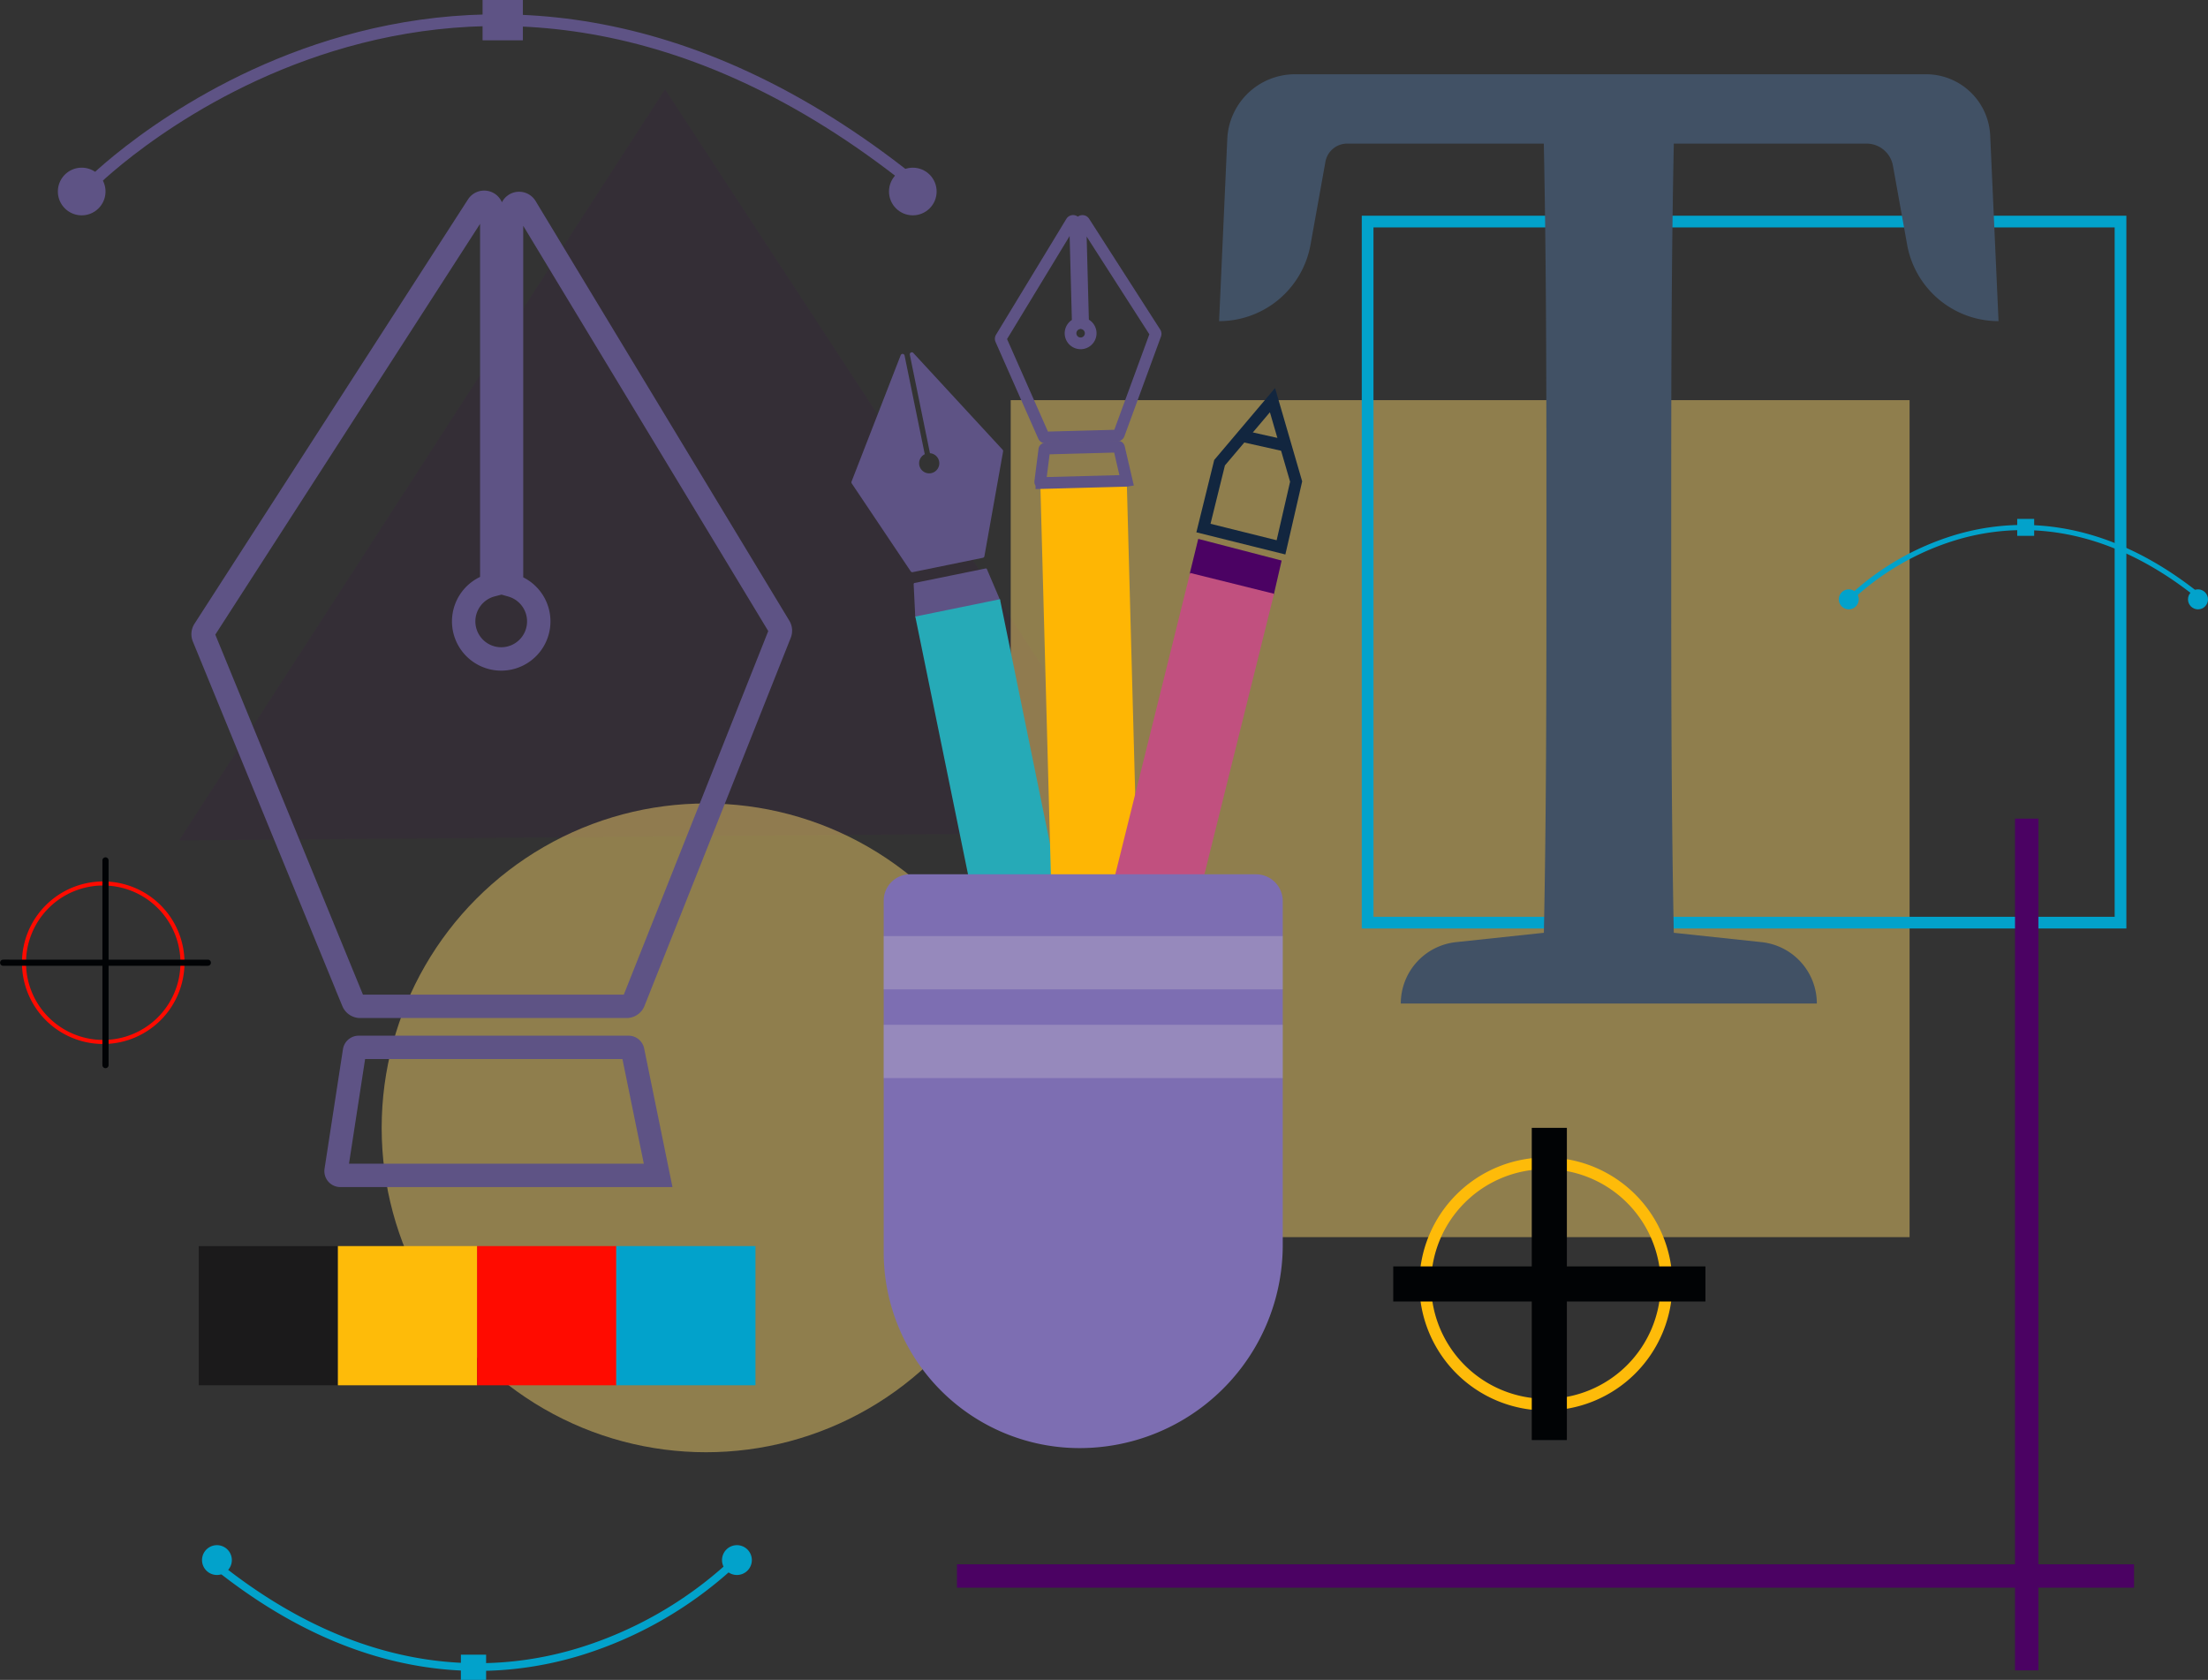 <svg xmlns="http://www.w3.org/2000/svg" width="188.734" height="143.579" viewBox="0 0 188.734 143.579">
  <rect x="0" y="0" width="188.734" height="143.579" fill="#333333" stroke="none"/>
  <g id="Grupo_58548" data-name="Grupo 58548" transform="translate(-14.1 -2.603)">
    <g id="Grupo_58580" data-name="Grupo 58580" transform="translate(14.1 2.603)">
      <g id="Grupo_58548-2" data-name="Grupo 58548" transform="translate(15.306 7.631)">
        <path id="Trazado_131831" data-name="Trazado 131831" d="M84.808,17.147l-41.535,64.2,83.071-.684Z" transform="translate(-43.272 -17.147)" fill="#4b0263" opacity="0.09"/>
        <circle id="Elipse_4195" data-name="Elipse 4195" cx="27.725" cy="27.725" r="27.725" transform="translate(17.318 61.041)" fill="#ffd96e" opacity="0.45"/>
        <rect id="Rectángulo_31309" data-name="Rectángulo 31309" width="76.833" height="71.538" transform="translate(71.087 26.57)" fill="#ffd96e" opacity="0.45"/>
      </g>
      <rect id="Rectángulo_31310" data-name="Rectángulo 31310" width="64.356" height="59.92" transform="translate(116.9 18.938)" fill="none" stroke="#02a2cb" stroke-miterlimit="10" stroke-width="1"/>
      <g id="Grupo_58549" data-name="Grupo 58549" transform="translate(16.986 106.502)">
        <rect id="Rectángulo_31311" data-name="Rectángulo 31311" width="11.897" height="11.897" transform="translate(0)" fill="#1b1a1b"/>
        <rect id="Rectángulo_31312" data-name="Rectángulo 31312" width="11.897" height="11.897" transform="translate(11.897)" fill="#febb09"/>
        <rect id="Rectángulo_31313" data-name="Rectángulo 31313" width="11.897" height="11.897" transform="translate(23.795)" fill="#ff0b00"/>
        <rect id="Rectángulo_31314" data-name="Rectángulo 31314" width="11.897" height="11.897" transform="translate(35.692)" fill="#02a2cb"/>
      </g>
      <g id="Grupo_58551" data-name="Grupo 58551" transform="translate(119.09 96.397)">
        <path id="Trazado_131832" data-name="Trazado 131832" d="M266.913,202.413A10.314,10.314,0,1,1,256.6,192.1,10.314,10.314,0,0,1,266.913,202.413Z" transform="translate(-243.552 -189.07)" fill="none" stroke="#febb09" stroke-miterlimit="10" stroke-width="1"/>
        <g id="Grupo_58550" data-name="Grupo 58550">
          <line id="Línea_1611" data-name="Línea 1611" y2="26.685" transform="translate(13.342)" fill="none" stroke="#010305" stroke-miterlimit="10" stroke-width="3"/>
          <line id="Línea_1612" data-name="Línea 1612" x1="26.685" transform="translate(0 13.342)" fill="none" stroke="#010305" stroke-miterlimit="10" stroke-width="3"/>
        </g>
      </g>
      <g id="Grupo_58558" data-name="Grupo 58558" transform="translate(0 73.267)">
        <g id="Grupo_58552" data-name="Grupo 58552" transform="translate(1.878 2.071)">
          <path id="Trazado_131833" data-name="Trazado 131833" d="M24.626,160.083a6.946,6.946,0,1,1,6.946-6.946A6.954,6.954,0,0,1,24.626,160.083Zm0-13.547a6.6,6.6,0,1,0,6.6,6.6A6.609,6.609,0,0,0,24.626,146.536Z" transform="translate(-17.68 -146.191)" fill="#ff0b00"/>
        </g>
        <g id="Grupo_58557" data-name="Grupo 58557">
          <g id="Grupo_58554" data-name="Grupo 58554" transform="translate(8.752)">
            <g id="Grupo_58553" data-name="Grupo 58553">
              <path id="Trazado_131834" data-name="Trazado 131834" d="M30.783,142.5V159.31c0,.228-.005.456,0,.685v.029a.264.264,0,0,0,.527,0V143.212c0-.228,0-.456,0-.684,0-.01,0-.02,0-.029a.264.264,0,0,0-.527,0Z" transform="translate(-30.781 -142.243)" fill="#010305"/>
            </g>
          </g>
          <g id="Grupo_58556" data-name="Grupo 58556" transform="translate(0 8.751)">
            <g id="Grupo_58555" data-name="Grupo 58555">
              <path id="Trazado_131835" data-name="Trazado 131835" d="M31.881,158.925H15.069c-.228,0-.456-.005-.685,0h-.029a.264.264,0,0,0,0,.527H31.167c.228,0,.456.005.684,0h.029a.264.264,0,0,0,0-.527Z" transform="translate(-14.1 -158.923)" fill="#010305"/>
            </g>
          </g>
        </g>
      </g>
      <path id="Trazado_131836" data-name="Trazado 131836" d="M251.574,20.626h16.473a2.293,2.293,0,0,1,2.257,1.887l1.214,6.753a7.939,7.939,0,0,0,7.813,6.534h0l-.713-15.862a5.486,5.486,0,0,0-5.481-5.239H219.193a5.793,5.793,0,0,0-5.787,5.533l-.7,15.568h0a7.94,7.94,0,0,0,7.815-6.535l1.274-7.086a1.887,1.887,0,0,1,1.857-1.553h16.81c.21,10.265.223,20.584.223,30.823v5.928c0,10.365-.013,20.634-.218,30.7l-7.515.8a5.278,5.278,0,0,0-4.715,5.247H263.8a5.277,5.277,0,0,0-4.715-5.247l-7.512-.8c-.207-10.225-.22-20.5-.22-30.7V51.449C251.353,41.041,251.366,30.73,251.574,20.626Z" transform="translate(-108.501 -8.352)" fill="#415165"/>
      <g id="Grupo_58559" data-name="Grupo 58559" transform="translate(17.362 17.286)">
        <path id="Trazado_131837" data-name="Trazado 131837" d="M96.379,184.158H69.21a.362.362,0,0,1-.357-.417l1.573-10.215a.362.362,0,0,1,.358-.307H93.849a.362.362,0,0,1,.354.29l2.176,10.649Z" transform="translate(-57.485 -100.986)" fill="none" stroke="#5e5385" stroke-miterlimit="10" stroke-width="2"/>
        <path id="Trazado_131838" data-name="Trazado 131838" d="M96.443,71.831,74.753,35.96a.648.648,0,0,0-1.2.335V68.288a3.209,3.209,0,1,1-1.689-.02V36.2a.648.648,0,0,0-1.193-.351L47.294,72.116a.648.648,0,0,0-.055.6l12.779,31.158a.648.648,0,0,0,.6.4H83.391a.647.647,0,0,0,.6-.409l12.5-31.459A.647.647,0,0,0,96.443,71.831Z" transform="translate(-47.191 -35.549)" fill="none" stroke="#5e5385" stroke-miterlimit="10" stroke-width="2"/>
      </g>
      <g id="Grupo_58560" data-name="Grupo 58560" transform="translate(4.945)">
        <path id="Trazado_131839" data-name="Trazado 131839" d="M29.192,19.734s31.159-31.158,70.107,0" transform="translate(-26.219 -4.163)" fill="none" stroke="#5e5385" stroke-miterlimit="10" stroke-width="1"/>
        <path id="Trazado_131840" data-name="Trazado 131840" d="M27.6,31.954a2.036,2.036,0,1,1-2.036-2.036A2.036,2.036,0,0,1,27.6,31.954Z" transform="translate(-23.526 -15.586)" fill="#5e5385"/>
        <circle id="Elipse_4196" data-name="Elipse 4196" cx="2.036" cy="2.036" r="2.036" transform="translate(71.044 14.332)" fill="#5e5385"/>
        <rect id="Rectángulo_31315" data-name="Rectángulo 31315" width="3.445" height="3.445" transform="translate(36.304)" fill="#5e5385"/>
      </g>
      <g id="Grupo_58565" data-name="Grupo 58565" transform="translate(17.269 132.066)">
        <g id="Grupo_58561" data-name="Grupo 58561" transform="translate(1.069 1.516)">
          <path id="Trazado_131841" data-name="Trazado 131841" d="M49.46,257.2c12.464,9.971,23.6,9.453,30.74,7.261a33.6,33.6,0,0,0,12.684-7.237l.464.464a34.291,34.291,0,0,1-12.929,7.392c-7.3,2.247-18.671,2.792-31.37-7.367Z" transform="translate(-49.05 -257.198)" fill="#02a2cb"/>
        </g>
        <g id="Grupo_58562" data-name="Grupo 58562" transform="translate(44.448)">
          <path id="Trazado_131842" data-name="Trazado 131842" d="M131.726,255.582A1.274,1.274,0,1,1,133,256.855,1.274,1.274,0,0,1,131.726,255.582Z" transform="translate(-131.726 -254.308)" fill="#02a2cb"/>
        </g>
        <g id="Grupo_58563" data-name="Grupo 58563">
          <path id="Trazado_131843" data-name="Trazado 131843" d="M47.013,255.582a1.274,1.274,0,1,1,1.274,1.273A1.274,1.274,0,0,1,47.013,255.582Z" transform="translate(-47.013 -254.308)" fill="#02a2cb"/>
        </g>
        <g id="Grupo_58564" data-name="Grupo 58564" transform="translate(22.127 9.359)">
          <rect id="Rectángulo_31316" data-name="Rectángulo 31316" width="2.155" height="2.155" transform="translate(2.155 2.155) rotate(180)" fill="#02a2cb"/>
        </g>
      </g>
      <g id="Grupo_58570" data-name="Grupo 58570" transform="translate(157.174 44.35)">
        <g id="Grupo_58566" data-name="Grupo 58566" transform="translate(1.093 0.517)">
          <path id="Trazado_131844" data-name="Trazado 131844" d="M345.217,94.312c-8.37-6.7-15.846-6.348-20.644-4.876a22.578,22.578,0,0,0-8.518,4.86l-.312-.312a23.018,23.018,0,0,1,8.682-4.964c4.9-1.509,12.538-1.875,21.067,4.948Z" transform="translate(-315.744 -88.114)" fill="#02a2cb"/>
        </g>
        <g id="Grupo_58567" data-name="Grupo 58567" transform="translate(0 6.021)">
          <circle id="Elipse_4197" data-name="Elipse 4197" cx="0.855" cy="0.855" r="0.855" fill="#02a2cb"/>
        </g>
        <g id="Grupo_58568" data-name="Grupo 58568" transform="translate(29.849 6.021)">
          <circle id="Elipse_4198" data-name="Elipse 4198" cx="0.855" cy="0.855" r="0.855" fill="#02a2cb"/>
        </g>
        <g id="Grupo_58569" data-name="Grupo 58569" transform="translate(15.253)">
          <rect id="Rectángulo_31317" data-name="Rectángulo 31317" width="1.447" height="1.447" fill="#02a2cb"/>
        </g>
      </g>
      <g id="Grupo_58578" data-name="Grupo 58578" transform="translate(72.778 18.881)">
        <g id="Grupo_58572" data-name="Grupo 58572" transform="translate(0 11.232)">
          <g id="Grupo_58571" data-name="Grupo 58571">
            <path id="Trazado_131845" data-name="Trazado 131845" d="M170.35,97.939,163.2,99.4a.1.1,0,0,1-.116-.09l-.135-2.771a.1.1,0,0,1,.077-.1L169.1,95.2a.1.1,0,0,1,.109.057l1.145,2.684Z" transform="translate(-157.63 -76.727)" fill="#5e5385"/>
            <path id="Trazado_131846" data-name="Trazado 131846" d="M165.73,68.319,158.1,60.052a.174.174,0,0,0-.3.153l1.721,8.413a.862.862,0,1,1-.445.086l-1.725-8.434a.174.174,0,0,0-.333-.028l-4.2,10.8a.174.174,0,0,0,.018.16l5.036,7.507a.175.175,0,0,0,.179.073l5.989-1.225a.174.174,0,0,0,.136-.14l1.595-8.945A.175.175,0,0,0,165.73,68.319Z" transform="translate(-152.808 -59.995)" fill="#5e5385"/>
          </g>
          <rect id="Rectángulo_31318" data-name="Rectángulo 31318" width="7.389" height="36.774" transform="translate(5.459 22.583) rotate(-11.56)" fill="#26aab7"/>
        </g>
        <g id="Grupo_58574" data-name="Grupo 58574" transform="translate(12.762)">
          <rect id="Rectángulo_31319" data-name="Rectángulo 31319" width="7.389" height="36.774" transform="matrix(1, -0.027, 0.027, 1, 3.379, 22.297)" fill="#feb604"/>
          <g id="Grupo_58573" data-name="Grupo 58573">
            <path id="Trazado_131847" data-name="Trazado 131847" d="M190.959,78.279l-7.29.194a.1.1,0,0,1-.1-.109l.349-2.752a.1.1,0,0,1,.094-.085l6.189-.165a.1.1,0,0,1,.1.075l.66,2.842Z" transform="translate(-180.192 -56.068)" fill="none" stroke="#5e5385" stroke-miterlimit="10" stroke-width="1"/>
            <path id="Trazado_131848" data-name="Trazado 131848" d="M190.343,48.145l-6.077-9.47a.174.174,0,0,0-.321.1l.229,8.584a.861.861,0,1,1-.453.007l-.229-8.606a.174.174,0,0,0-.323-.086l-6.012,9.9a.174.174,0,0,0-.01.161L180.8,57a.173.173,0,0,0,.164.1l6.111-.163a.173.173,0,0,0,.158-.114L190.36,48.3A.173.173,0,0,0,190.343,48.145Z" transform="translate(-177.132 -38.589)" fill="none" stroke="#5e5385" stroke-miterlimit="10" stroke-width="1"/>
          </g>
        </g>
        <g id="Grupo_58576" data-name="Grupo 58576" transform="translate(20.101 15.319)">
          <path id="Trazado_131849" data-name="Trazado 131849" d="M215.087,95.184,207.9,93.4l.738-3.012,7.129,1.852-.679,2.942Z" transform="translate(-199.094 -78.53)" fill="#4b0263"/>
          <rect id="Rectángulo_31320" data-name="Rectángulo 31320" width="7.389" height="36.774" transform="matrix(0.971, 0.241, -0.241, 0.971, 8.848, 14.768)" fill="#c1507f"/>
          <g id="Grupo_58575" data-name="Grupo 58575" transform="translate(9.988)">
            <path id="Trazado_131850" data-name="Trazado 131850" d="M216.785,80.368l1.293-5.625-2.021-6.957-4.523,5.346-1.379,5.586Z" transform="translate(-210.155 -67.786)" fill="none" stroke="#12263f" stroke-miterlimit="10" stroke-width="1"/>
            <line id="Línea_1613" data-name="Línea 1613" x2="3.749" y2="0.838" transform="translate(3.286 3.063)" fill="none" stroke="#12263f" stroke-miterlimit="10" stroke-width="1"/>
          </g>
        </g>
        <g id="Grupo_58577" data-name="Grupo 58577" transform="translate(2.758 55.845)">
          <path id="Rectángulo_31321" data-name="Rectángulo 31321" d="M2.255,0H31.822A2.288,2.288,0,0,1,34.11,2.288V31.677A17.365,17.365,0,0,1,16.745,49.042h0A16.745,16.745,0,0,1,0,32.3V2.255A2.255,2.255,0,0,1,2.255,0Z" fill="#7d6eb2"/>
          <rect id="Rectángulo_31322" data-name="Rectángulo 31322" width="34.11" height="4.556" transform="translate(0 5.28)" fill="#fdf6e6" opacity="0.2"/>
          <rect id="Rectángulo_31323" data-name="Rectángulo 31323" width="34.11" height="4.556" transform="translate(0 12.864)" fill="#fdf6e6" opacity="0.2"/>
        </g>
      </g>
      <g id="Grupo_58579" data-name="Grupo 58579" transform="translate(81.799 69.969)">
        <line id="Línea_1614" data-name="Línea 1614" y2="72.795" transform="translate(91.439)" fill="none" stroke="#4b0263" stroke-miterlimit="10" stroke-width="2"/>
        <line id="Línea_1615" data-name="Línea 1615" x1="100.612" transform="translate(0 64.731)" fill="none" stroke="#4b0263" stroke-miterlimit="10" stroke-width="2"/>
      </g>
    </g>
  </g>
</svg>
